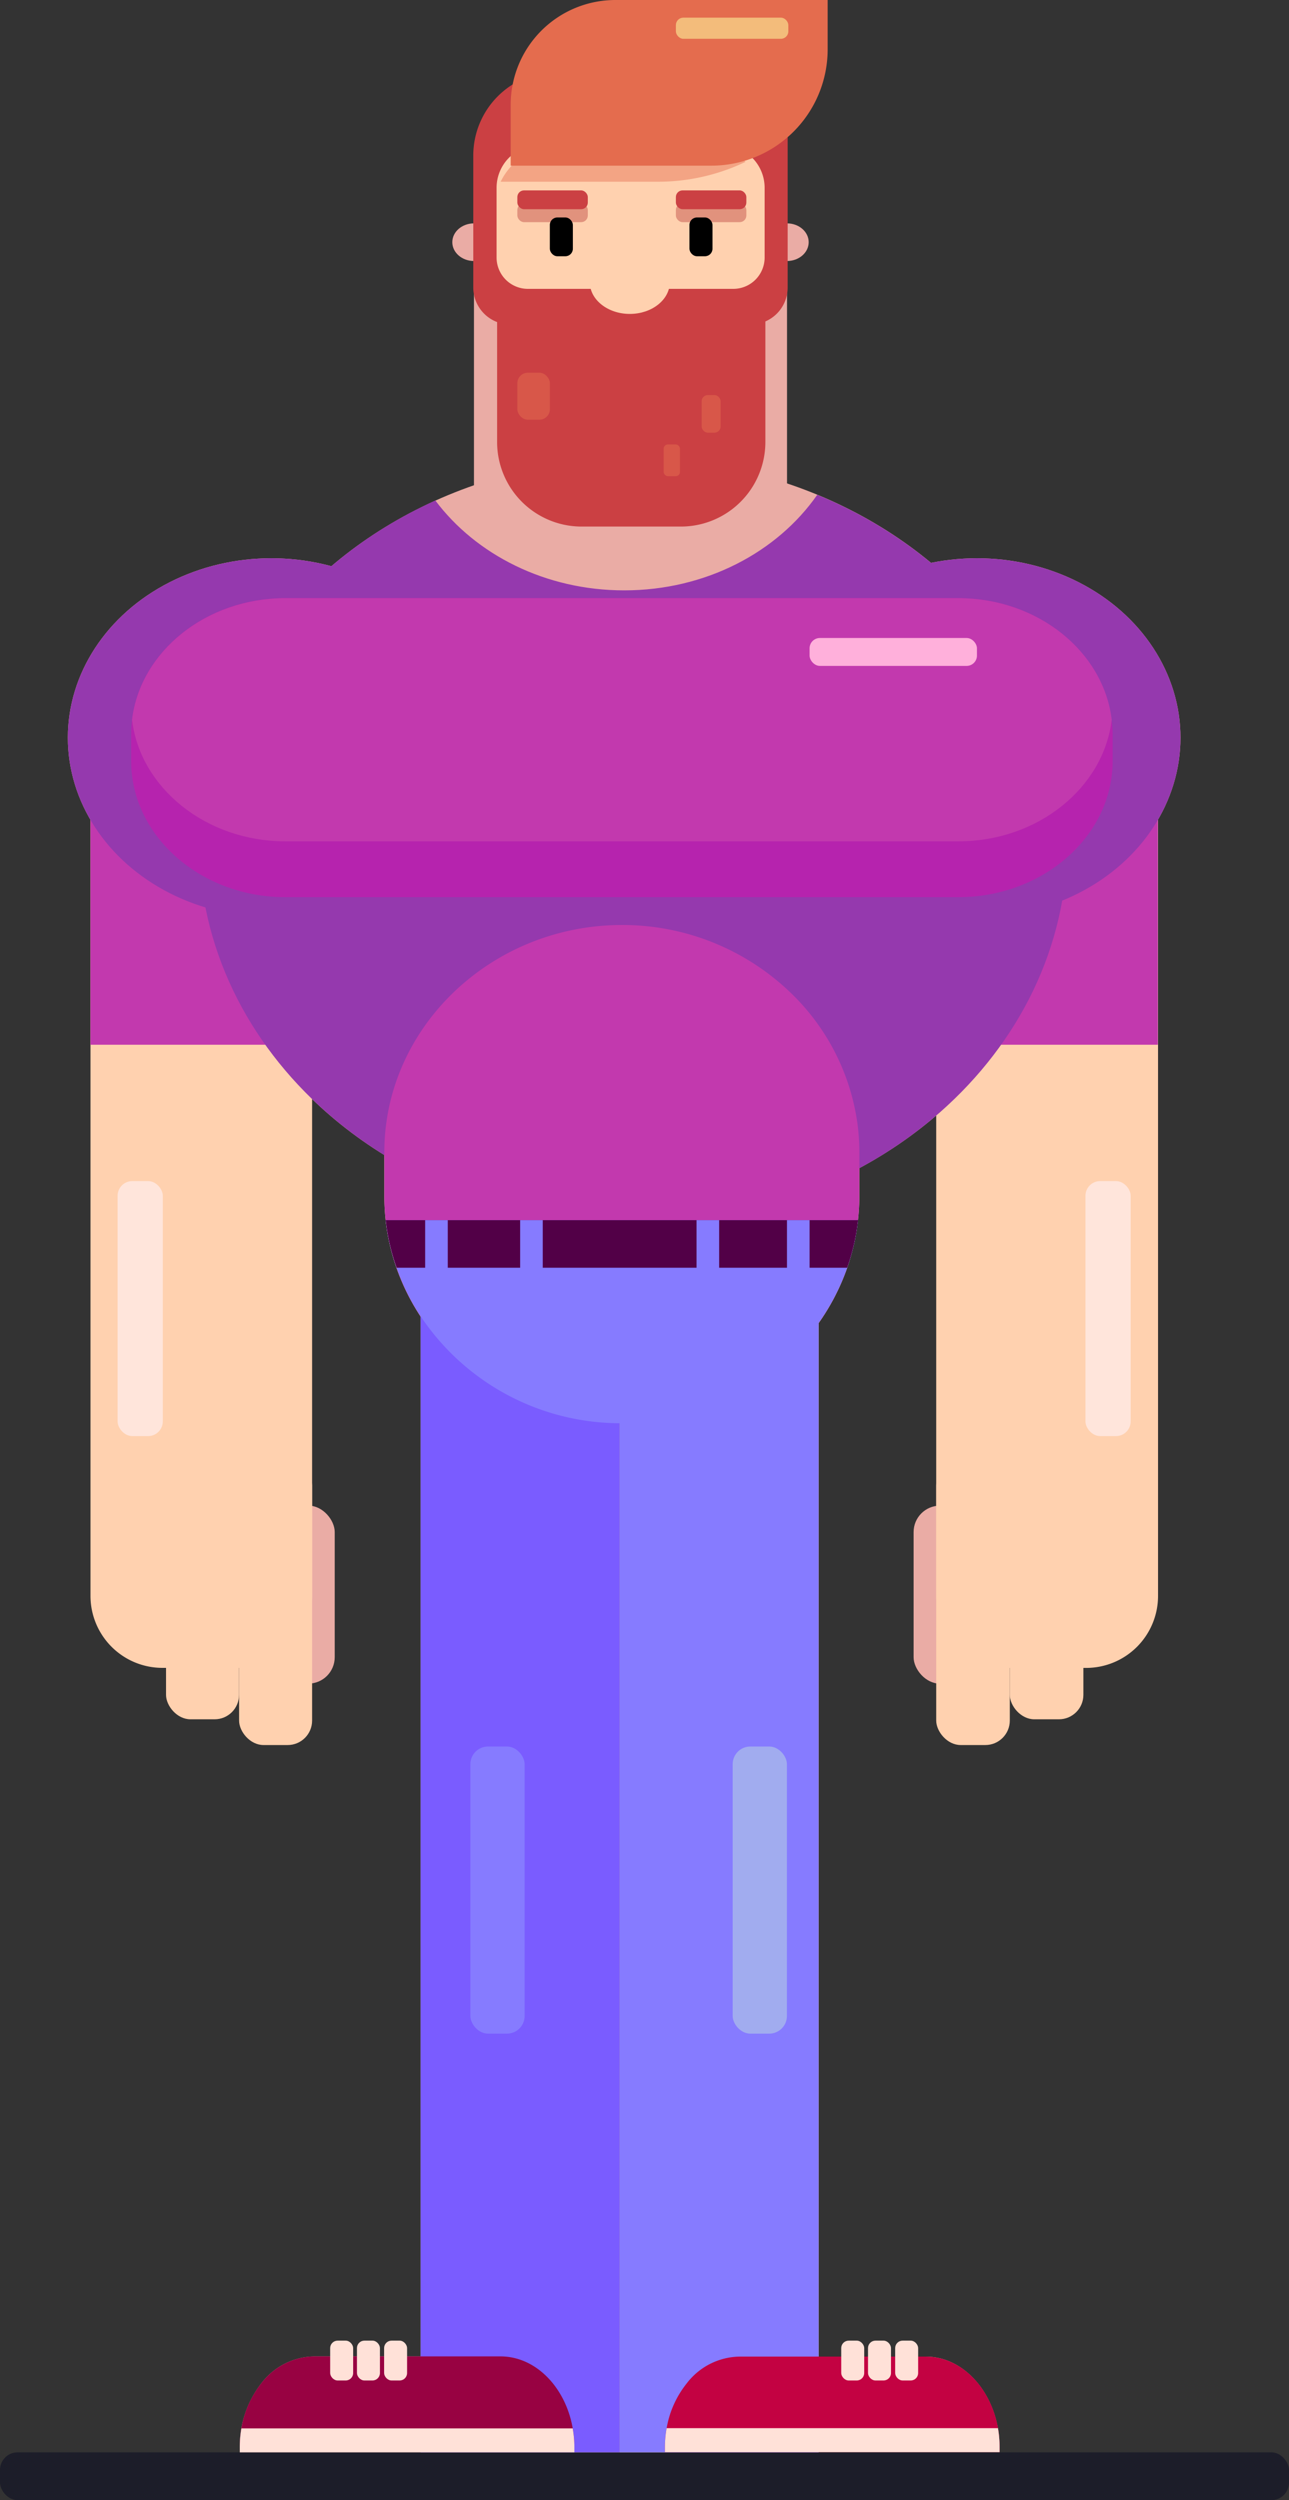 <svg id="Слой_1" data-name="Слой 1" xmlns="http://www.w3.org/2000/svg" viewBox="0 0 244 473"><rect x="0" y="0" width="244" height="473" fill="#333333" stroke="none"/><defs><style>.cls-1{fill:#00031e;}.cls-1,.cls-20{opacity:0.46;}.cls-2{fill:#ffd1af;}.cls-3{fill:#eaaca5;}.cls-4{fill:#ffe5db;}.cls-5{fill:#cb4043;}.cls-6{fill:#b73d37;opacity:0.42;}.cls-10,.cls-7,.cls-8{fill:#e46c4e;}.cls-7{opacity:0.44;}.cls-9{fill:#ffffa2;}.cls-10,.cls-9{opacity:0.54;}.cls-11{fill:#daf0ff;}.cls-12{fill:#f5c0ad;}.cls-13{fill:#c88696;}.cls-14{fill:#c239ae;}.cls-15{fill:#9539ae;}.cls-16{fill:#b623ae;}.cls-17{fill:#ffb0db;}.cls-18{fill:#867bff;}.cls-19{fill:#7a5cff;}.cls-20{fill:#bfe5db;}.cls-21{fill:#520047;}.cls-22{fill:#c30242;}.cls-23{fill:#980242;}.cls-24{fill:#ffe1d8;}</style></defs><title>Качок</title><rect class="cls-1" y="463.95" width="244" height="9.05" rx="3.34"/><rect class="cls-2" x="117.29" y="221.79" width="37.67" height="242.16"/><rect class="cls-3" x="79.62" y="221.79" width="37.67" height="242.16"/><rect class="cls-3" x="47.94" y="284.85" width="15.41" height="33.68" rx="5" transform="translate(111.3 603.37) rotate(180)"/><path class="cls-2" d="M30.74,119.95H45.45a13.62,13.62,0,0,1,13.62,13.62V308.81a6.74,6.74,0,0,1-6.74,6.74H23.86a6.74,6.74,0,0,1-6.74-6.74V133.57a13.62,13.62,0,0,1,13.62-13.62Z" transform="translate(76.2 435.49) rotate(-180)"/><rect class="cls-2" x="45.25" y="276.4" width="13.82" height="53.74" rx="4.62" transform="translate(104.33 606.54) rotate(180)"/><rect class="cls-2" x="31.44" y="271.53" width="13.82" height="53.74" rx="4.62" transform="translate(76.69 596.8) rotate(180)"/><rect class="cls-4" x="22.26" y="223.45" width="8.56" height="48.24" rx="2.78" transform="translate(53.08 495.14) rotate(180)"/><rect class="cls-3" x="172.94" y="284.85" width="15.41" height="33.68" rx="5"/><path class="cls-2" d="M184,119.95h28.47a6.74,6.74,0,0,1,6.74,6.74V301.93a13.62,13.62,0,0,1-13.62,13.62H190.84a13.62,13.62,0,0,1-13.62-13.62V126.69a6.74,6.74,0,0,1,6.74-6.74Z"/><rect class="cls-2" x="177.22" y="276.4" width="13.93" height="53.74" rx="4.63"/><rect class="cls-2" x="191.15" y="271.53" width="13.93" height="53.74" rx="4.63"/><rect class="cls-4" x="205.47" y="223.45" width="8.56" height="48.24" rx="2.78"/><ellipse class="cls-3" cx="184.93" cy="139.56" rx="38.53" ry="33.95"/><ellipse class="cls-3" cx="51.37" cy="139.56" rx="38.53" ry="33.95"/><ellipse class="cls-3" cx="119.86" cy="159.18" rx="82.19" ry="72.42"/><rect class="cls-3" x="89.72" y="47.38" width="59.26" height="60.5"/><ellipse class="cls-3" cx="89.72" cy="45.82" rx="4.1" ry="3.56"/><ellipse class="cls-3" cx="148.98" cy="45.82" rx="4.1" ry="3.56"/><path class="cls-5" d="M105.44,13.57h43.66a0,0,0,0,1,0,0V54.39a7,7,0,0,1-7,7H96.59a7,7,0,0,1-7-7v-25A15.85,15.85,0,0,1,105.44,13.57Z"/><path class="cls-5" d="M96.07,50.3h46.81a2,2,0,0,1,2,2V83.62a16,16,0,0,1-16,16H110.1a16,16,0,0,1-16-16V52.29A2,2,0,0,1,96.07,50.3Z"/><path class="cls-2" d="M102,27.47h34.68a8.06,8.06,0,0,1,8.06,8.06V48.72a5.93,5.93,0,0,1-5.93,5.93H99.88A5.93,5.93,0,0,1,94,48.72V35.53A8.06,8.06,0,0,1,102,27.47Z"/><ellipse class="cls-2" cx="119.22" cy="53.38" rx="7.57" ry="6.01"/><rect class="cls-6" x="97.93" y="38.47" width="13.34" height="3.56" rx="1.26"/><rect class="cls-6" x="127.94" y="38.47" width="13.34" height="3.56" rx="1.26"/><rect x="104.08" y="41.14" width="4.36" height="7.34" rx="1.42"/><rect x="130.51" y="41.14" width="4.36" height="7.34" rx="1.42"/><rect class="cls-5" x="97.93" y="36.02" width="13.34" height="3.56" rx="1.26"/><rect class="cls-5" x="127.94" y="36.02" width="13.34" height="3.56" rx="1.26"/><path class="cls-7" d="M141.13,30.62a38.32,38.32,0,0,1-16.71,3.76H94.77a12.33,12.33,0,0,1,11.41-6.91h26.33A13,13,0,0,1,141.13,30.62Z"/><path class="cls-8" d="M116.46,0h40.21a0,0,0,0,1,0,0V9.34a22,22,0,0,1-22,22h-38a0,0,0,0,1,0,0V19.82A19.82,19.82,0,0,1,116.46,0Z"/><rect class="cls-9" x="127.94" y="3.34" width="21.29" height="4" rx="1.41"/><rect class="cls-10" x="97.93" y="70.51" width="6.16" height="8.9" rx="2"/><rect class="cls-10" x="125.63" y="84.08" width="3.08" height="6.01" rx="0.8"/><rect class="cls-10" x="132.82" y="74.74" width="3.59" height="7.12" rx="1.17"/><path class="cls-2" d="M162.67,218v8.3a39.62,39.62,0,0,1-.26,4.52c-2.38,21.55-21.56,38.48-44.69,38.48S75.41,252.39,73,230.84a42.06,42.06,0,0,1-.25-4.52V218a41.07,41.07,0,0,1,.38-5.58C76,191.4,95,175,117.72,175a45.86,45.86,0,0,1,31.75,12.63,42.34,42.34,0,0,1,12.82,24.79A41.07,41.07,0,0,1,162.67,218Z"/><path class="cls-11" d="M162.41,230.84c-2.38,21.55-21.56,38.48-44.69,38.48S75.41,252.39,73,230.84Z"/><path class="cls-12" d="M210.61,138.88V144c0,14.15-13.13,25.73-29.19,25.73H54C38,169.74,24.83,158.16,24.83,144v-5.13a20.23,20.23,0,0,1,.17-2.71c1.54-12.9,14-23,29-23h127.4c15,0,27.48,10.11,29,23A20.23,20.23,0,0,1,210.61,138.88Z"/><path class="cls-2" d="M210.44,136.17c-1.54,12.89-14,23-29,23H54c-15,0-27.48-10.12-29-23,1.54-12.9,14-23,29-23h127.4C196.43,113.16,208.9,123.27,210.44,136.17Z"/><rect class="cls-3" x="56.51" y="151.63" width="9.42" height="3.77" rx="1.39"/><rect class="cls-3" x="165.24" y="150.12" width="9.42" height="3.77" rx="1.39"/><rect class="cls-4" x="153.25" y="120.7" width="31.68" height="5.28" rx="1.95"/><rect class="cls-4" x="138.69" y="330.42" width="10.27" height="54.32" rx="3.34"/><rect class="cls-2" x="89.04" y="330.42" width="10.27" height="54.32" rx="3.34"/><path class="cls-3" d="M189.21,463c0,.31,0,.61,0,.91H125.87c0-.3,0-.6,0-.91A19.36,19.36,0,0,1,130,450.89a12.84,12.84,0,0,1,9.89-5.05h35.36C182.91,445.84,189.21,453.58,189.21,463Z"/><path class="cls-13" d="M108.73,463c0,.31,0,.61,0,.91H45.39c0-.3,0-.6,0-.91a19.31,19.31,0,0,1,4.11-12.15,12.82,12.82,0,0,1,9.88-5.05H94.73C102.43,445.84,108.73,453.58,108.73,463Z"/><path class="cls-14" d="M59.07,129.09v68.56H17.12V129.09c0-5,4.68-9.14,10.38-9.14H48.7C54.4,120,59.07,124.07,59.07,129.09Z"/><path class="cls-14" d="M219.17,129.09v68.56H177.22V129.09c0-5,4.68-9.14,10.38-9.14h21.2C214.5,120,219.17,124.07,219.17,129.09Z"/><ellipse class="cls-15" cx="184.93" cy="139.56" rx="38.53" ry="33.95"/><ellipse class="cls-15" cx="51.37" cy="139.56" rx="38.53" ry="33.95"/><path class="cls-15" d="M202.05,159.18c0,40-36.8,72.42-82.19,72.42s-82.19-32.43-82.19-72.42c0-28.11,18.18-52.49,44.74-64.49,7.66,10.22,20.81,17,35.74,17,15.47,0,29-7.24,36.55-18.08C182.67,105.12,202.05,130.15,202.05,159.18Z"/><path class="cls-14" d="M162.67,218v8.3a39.62,39.62,0,0,1-.26,4.52c-2.38,21.55-21.56,38.48-44.69,38.48S75.41,252.39,73,230.84a42.06,42.06,0,0,1-.25-4.52V218a41.07,41.07,0,0,1,.38-5.58C76,191.4,95,175,117.72,175a45.86,45.86,0,0,1,31.75,12.63,42.34,42.34,0,0,1,12.82,24.79A41.07,41.07,0,0,1,162.67,218Z"/><path class="cls-16" d="M210.61,138.88V144c0,14.15-13.13,25.73-29.19,25.73H54C38,169.74,24.83,158.16,24.83,144v-5.13a20.23,20.23,0,0,1,.17-2.71c1.54-12.9,14-23,29-23h127.4c15,0,27.48,10.11,29,23A20.23,20.23,0,0,1,210.61,138.88Z"/><path class="cls-14" d="M210.44,136.17c-1.54,12.89-14,23-29,23H54c-15,0-27.48-10.12-29-23,1.54-12.9,14-23,29-23h127.4C196.43,113.16,208.9,123.27,210.44,136.17Z"/><rect class="cls-17" x="153.25" y="120.7" width="31.68" height="5.28" rx="1.95"/><rect class="cls-18" x="117.29" y="230.84" width="37.67" height="233.11"/><rect class="cls-19" x="79.62" y="230.84" width="37.67" height="233.11"/><path class="cls-18" d="M162.42,230.84a40.77,40.77,0,0,1-2.06,9,42.26,42.26,0,0,1-5.4,10.42,45.55,45.55,0,0,1-37.24,19h-.43a45.5,45.5,0,0,1-37.67-20.25,41.64,41.64,0,0,1-4.53-9.17,40.23,40.23,0,0,1-2.07-9Z"/><rect class="cls-20" x="138.69" y="330.42" width="10.27" height="54.32" rx="3.34"/><rect class="cls-18" x="89.04" y="330.42" width="10.27" height="54.32" rx="3.34"/><path class="cls-21" d="M162.42,230.84a40.77,40.77,0,0,1-2.06,9H75.09a40.23,40.23,0,0,1-2.07-9Z"/><path class="cls-18" d="M84.76,230.84v9.43a2,2,0,0,1-2.14,1.89,2.32,2.32,0,0,1-1.52-.55,1.81,1.81,0,0,1-.62-1.34v-9.43Z"/><path class="cls-18" d="M153.25,230.84v9.43a2,2,0,0,1-2.14,1.89,2.32,2.32,0,0,1-1.52-.55,1.81,1.81,0,0,1-.62-1.34v-9.43Z"/><path class="cls-18" d="M102.74,230.84v9.43a2,2,0,0,1-2.14,1.89,2.32,2.32,0,0,1-1.52-.55,1.81,1.81,0,0,1-.62-1.34v-9.43Z"/><path class="cls-18" d="M136.13,230.84v9.43a2,2,0,0,1-2.14,1.89,2.32,2.32,0,0,1-1.52-.55,1.81,1.81,0,0,1-.62-1.34v-9.43Z"/><path class="cls-22" d="M189.21,463c0,.31,0,.61,0,.91H125.87c0-.3,0-.6,0-.91a20.48,20.48,0,0,1,.32-3.62A18.61,18.61,0,0,1,130,450.9a12.84,12.84,0,0,1,9.89-5.06h35.36c6.69,0,12.32,5.84,13.68,13.58A20.48,20.48,0,0,1,189.21,463Z"/><path class="cls-23" d="M108.73,463c0,.31,0,.61,0,.91H45.39c0-.3,0-.6,0-.91a21.47,21.47,0,0,1,.31-3.62,18.72,18.72,0,0,1,3.79-8.52,12.84,12.84,0,0,1,9.89-5.06H94.73c6.69,0,12.32,5.84,13.68,13.58A20.48,20.48,0,0,1,108.73,463Z"/><path class="cls-24" d="M108.41,459.42a20.48,20.48,0,0,1,.32,3.62c0,.31,0,.61,0,.91H45.39c0-.3,0-.6,0-.91a21.47,21.47,0,0,1,.31-3.62Z"/><path class="cls-24" d="M189.21,463c0,.31,0,.61,0,.91H125.87c0-.3,0-.6,0-.91a20.48,20.48,0,0,1,.32-3.62h62.72A20.48,20.48,0,0,1,189.21,463Z"/><rect class="cls-24" x="67.57" y="442.82" width="4.35" height="7.54" rx="1.41"/><rect class="cls-24" x="72.71" y="442.82" width="4.35" height="7.54" rx="1.41"/><rect class="cls-24" x="62.5" y="442.82" width="4.35" height="7.54" rx="1.41"/><rect class="cls-24" x="164.31" y="442.82" width="4.35" height="7.54" rx="1.41"/><rect class="cls-24" x="169.45" y="442.82" width="4.35" height="7.54" rx="1.41"/><rect class="cls-24" x="159.24" y="442.82" width="4.35" height="7.54" rx="1.41"/></svg>